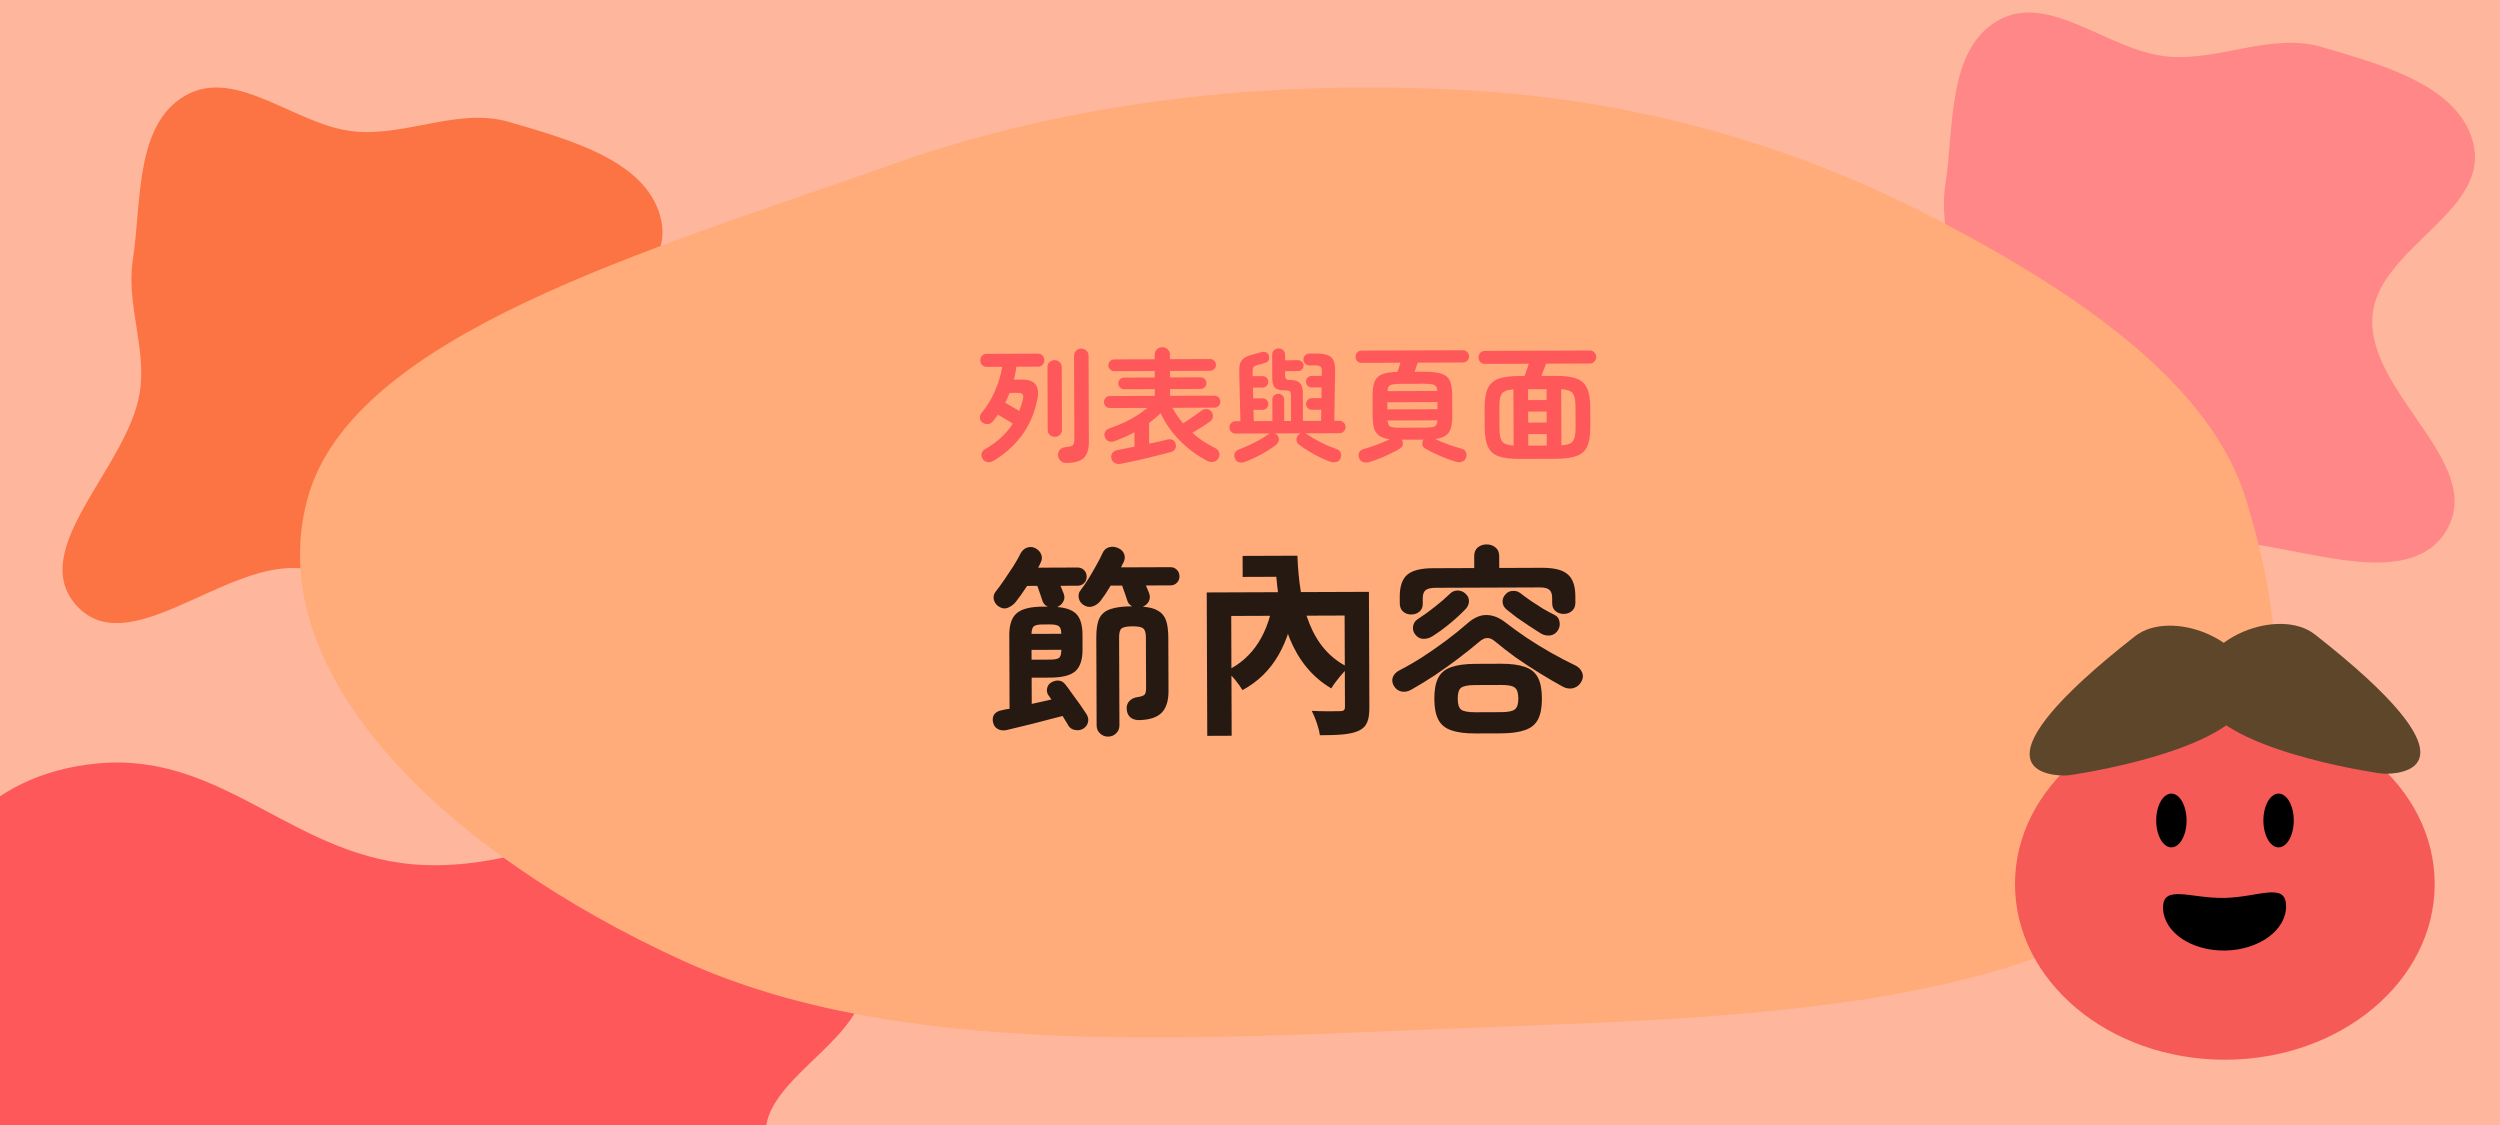 <svg width="200" height="90" viewBox="0 0 200 90" fill="none" xmlns="http://www.w3.org/2000/svg">
<g clip-path="url(#clip0_1720_2034)">
<rect width="200" height="90" fill="#FEB79D"/>
<path fill-rule="evenodd" clip-rule="evenodd" d="M-6.18 85.526C-5.521 81.351 -9.948 77.257 -7.655 73.239C-4.948 68.497 -1.652 61.992 7.772 61.078C17.997 60.087 23.6 68.826 33.978 69.205C45.818 69.637 56.588 60.196 66.887 63.237C76.243 66 70.121 74.012 68.975 79.539C68.168 83.434 61.536 86.431 61.267 90.346C60.85 96.397 75.769 103.853 67.023 107.895C58.356 111.9 45.738 103.802 34.253 102.83C27.316 102.243 20.566 103.925 13.618 103.373C4.658 102.66 -7.251 103.227 -11.753 99.17C-16.321 95.052 -6.927 90.254 -6.18 85.526Z" fill="#FE585B"/>
<path fill-rule="evenodd" clip-rule="evenodd" d="M28.474 10.53C32.649 10.872 36.743 8.58 40.761 9.767C45.503 11.168 52.008 12.874 52.922 17.752C53.913 23.046 45.174 25.946 44.795 31.318C44.363 37.447 53.804 43.022 50.763 48.353C48 53.196 39.988 50.027 34.461 49.434C30.566 49.016 27.569 45.584 23.654 45.444C17.603 45.228 10.147 52.951 6.105 48.424C2.1 43.937 10.197 37.406 11.17 31.46C11.758 27.869 10.075 24.375 10.627 20.779C11.34 16.14 10.773 9.976 14.83 7.646C18.948 5.281 23.746 10.143 28.474 10.53Z" fill="#FC7443"/>
<path fill-rule="evenodd" clip-rule="evenodd" d="M173.474 4.53C177.649 4.872 181.743 2.58 185.761 3.767C190.503 5.168 197.008 6.874 197.922 11.752C198.913 17.046 190.174 19.946 189.795 25.318C189.363 31.447 198.804 37.022 195.763 42.353C193 47.196 184.988 44.027 179.461 43.434C175.566 43.016 172.569 39.584 168.654 39.444C162.603 39.228 155.147 46.951 151.105 42.424C147.1 37.937 155.198 31.406 156.17 25.46C156.757 21.869 155.075 18.375 155.627 14.779C156.34 10.14 155.773 3.976 159.83 1.646C163.948 -0.719 168.746 4.143 173.474 4.53Z" fill="#FF8787"/>
<path fill-rule="evenodd" clip-rule="evenodd" d="M117.063 7.205C131.49 7.98 144.155 11.905 154.996 17.578C166.733 23.719 176.896 30.86 179.688 39.971C183.097 51.095 184.354 63.745 171.749 72.255C158.691 81.071 136.857 81.474 117.063 82.25C95.236 83.105 71.899 84.751 54.603 76.845C35.616 68.165 20.857 53.977 24.577 39.971C28.089 26.753 52.105 19.98 71.539 13.095C85.386 8.19 100.98 6.341 117.063 7.205Z" fill="#FFAB7A"/>
<ellipse cx="177.987" cy="70.727" rx="16.788" ry="14.051" fill="#F55A57"/>
<ellipse cx="173.711" cy="65.639" rx="1.215" ry="2.151" fill="black"/>
<ellipse cx="182.286" cy="65.639" rx="1.215" ry="2.151" fill="black"/>
<path d="M173.043 72.644C173.079 74.572 175.312 76.094 178.031 76.043C180.749 75.992 182.924 74.388 182.888 72.46C182.852 70.533 180.67 71.782 177.952 71.833C175.233 71.884 173.007 70.717 173.043 72.644Z" fill="black"/>
<path d="M170.796 50.904C173.677 48.645 180.1 51.191 180.1 55.022C180.101 59.542 168.086 61.623 165.801 61.978C165.552 62.017 165.303 62.044 165.054 62.039C163.425 62.006 157.615 61.237 170.796 50.904Z" fill="#6E5232"/>
<path d="M170.796 50.904C173.677 48.645 180.1 51.191 180.1 55.022C180.101 59.542 168.086 61.623 165.801 61.978C165.552 62.017 165.303 62.044 165.054 62.039C163.425 62.006 157.615 61.237 170.796 50.904Z" fill="url(#paint0_radial_1720_2034)" fill-opacity="0.15"/>
<path d="M185.2 50.763C182.319 48.505 175.896 51.051 175.896 54.881C175.896 59.401 187.91 61.483 190.195 61.837C190.445 61.876 190.693 61.903 190.942 61.898C192.571 61.866 198.381 61.097 185.2 50.763Z" fill="#6E5232"/>
<path d="M185.2 50.763C182.319 48.505 175.896 51.051 175.896 54.881C175.896 59.401 187.91 61.483 190.195 61.837C190.445 61.876 190.693 61.903 190.942 61.898C192.571 61.866 198.381 61.097 185.2 50.763Z" fill="url(#paint1_radial_1720_2034)" fill-opacity="0.15"/>
<path d="M79.456 36.878C79.289 36.971 79.123 36.999 78.956 36.959C78.796 36.92 78.675 36.827 78.595 36.681C78.514 36.534 78.494 36.394 78.533 36.261C78.579 36.121 78.676 36.007 78.822 35.92C79.308 35.645 79.73 35.34 80.089 35.005C80.454 34.664 80.766 34.293 81.025 33.892C80.931 33.825 80.811 33.749 80.664 33.663C80.517 33.577 80.37 33.491 80.223 33.405C80.076 33.312 79.949 33.236 79.842 33.176C79.776 33.27 79.706 33.36 79.633 33.447C79.567 33.534 79.497 33.624 79.424 33.718C79.318 33.845 79.188 33.915 79.035 33.929C78.881 33.943 78.735 33.9 78.594 33.801C78.474 33.715 78.407 33.595 78.393 33.441C78.386 33.288 78.425 33.158 78.511 33.051C78.936 32.549 79.291 31.975 79.575 31.327C79.866 30.679 80.067 30.019 80.178 29.345L78.948 29.349C78.788 29.35 78.661 29.3 78.567 29.201C78.473 29.101 78.426 28.978 78.426 28.831C78.425 28.685 78.471 28.561 78.564 28.461C78.657 28.36 78.784 28.31 78.944 28.309L83.024 28.294C83.184 28.294 83.311 28.343 83.404 28.443C83.498 28.543 83.545 28.666 83.546 28.812C83.546 28.959 83.5 29.082 83.407 29.183C83.314 29.283 83.188 29.334 83.028 29.334L81.308 29.341C81.288 29.507 81.262 29.677 81.23 29.851C81.197 30.024 81.157 30.198 81.112 30.371L81.772 30.369C82.305 30.367 82.665 30.502 82.853 30.775C83.047 31.047 83.092 31.437 82.987 31.944C82.758 33.079 82.335 34.053 81.718 34.869C81.108 35.678 80.354 36.348 79.456 36.878ZM85.276 37.036C85.103 37.037 84.956 36.977 84.836 36.858C84.722 36.738 84.658 36.595 84.644 36.428C84.637 36.255 84.683 36.108 84.782 35.988C84.889 35.867 85.035 35.797 85.222 35.776C85.421 35.755 85.575 35.728 85.681 35.694C85.788 35.661 85.858 35.6 85.891 35.514C85.93 35.42 85.95 35.287 85.949 35.114L85.924 28.474C85.924 28.3 85.98 28.16 86.093 28.053C86.206 27.946 86.342 27.892 86.502 27.891C86.662 27.891 86.799 27.944 86.913 28.05C87.027 28.156 87.084 28.296 87.085 28.469L87.11 35.339C87.112 35.946 86.974 36.38 86.695 36.641C86.422 36.902 85.95 37.033 85.276 37.036ZM84.388 34.949C84.228 34.95 84.092 34.897 83.978 34.791C83.871 34.684 83.817 34.548 83.816 34.381L83.798 29.381C83.797 29.208 83.85 29.071 83.956 28.971C84.069 28.864 84.206 28.81 84.366 28.809C84.519 28.809 84.653 28.862 84.766 28.968C84.88 29.067 84.937 29.204 84.938 29.377L84.956 34.377C84.957 34.544 84.901 34.681 84.788 34.788C84.675 34.895 84.542 34.949 84.388 34.949ZM81.541 32.88C81.6 32.733 81.653 32.583 81.699 32.429C81.745 32.276 81.788 32.122 81.827 31.969C81.88 31.768 81.873 31.629 81.806 31.549C81.746 31.469 81.615 31.43 81.415 31.43L80.765 31.433C80.713 31.566 80.656 31.7 80.597 31.833C80.544 31.96 80.481 32.087 80.408 32.214C80.508 32.267 80.629 32.337 80.769 32.423C80.909 32.502 81.05 32.585 81.19 32.671C81.33 32.751 81.447 32.82 81.541 32.88ZM89.626 37.11C89.447 37.137 89.29 37.108 89.156 37.022C89.023 36.942 88.939 36.816 88.905 36.642C88.877 36.469 88.914 36.326 89.013 36.212C89.113 36.098 89.246 36.028 89.412 36.001C89.592 35.967 89.796 35.926 90.022 35.878C90.255 35.831 90.502 35.783 90.761 35.736L90.757 34.576C90.498 34.717 90.235 34.848 89.969 34.969C89.709 35.083 89.453 35.187 89.2 35.281C89.007 35.349 88.84 35.356 88.7 35.303C88.56 35.251 88.456 35.144 88.389 34.984C88.335 34.845 88.338 34.708 88.397 34.574C88.457 34.434 88.583 34.33 88.776 34.263C89.369 34.061 89.921 33.822 90.433 33.547C90.952 33.265 91.404 32.96 91.79 32.632L88.8 32.643C88.667 32.643 88.553 32.597 88.46 32.504C88.366 32.411 88.319 32.298 88.318 32.165C88.318 32.031 88.364 31.918 88.457 31.824C88.55 31.73 88.663 31.683 88.796 31.683L92.386 31.67L92.384 31.13L89.934 31.139C89.808 31.139 89.698 31.093 89.604 31C89.51 30.907 89.463 30.797 89.463 30.67C89.462 30.544 89.508 30.437 89.602 30.35C89.695 30.256 89.804 30.209 89.931 30.209L92.381 30.2L92.379 29.68L89.139 29.692C89.012 29.692 88.902 29.646 88.808 29.553C88.715 29.46 88.668 29.35 88.667 29.223C88.667 29.09 88.713 28.98 88.806 28.893C88.899 28.799 89.009 28.752 89.136 28.752L92.376 28.74L92.374 28.39C92.374 28.203 92.433 28.056 92.553 27.949C92.672 27.835 92.815 27.778 92.982 27.777C93.155 27.777 93.299 27.833 93.413 27.946C93.533 28.052 93.594 28.198 93.594 28.385L93.596 28.735L96.805 28.723C96.939 28.723 97.049 28.769 97.136 28.862C97.23 28.948 97.277 29.058 97.277 29.191C97.278 29.318 97.231 29.428 97.138 29.522C97.052 29.616 96.942 29.663 96.809 29.663L93.599 29.675L93.601 30.195L96.051 30.186C96.184 30.186 96.294 30.232 96.381 30.325C96.468 30.411 96.512 30.518 96.513 30.644C96.513 30.771 96.47 30.881 96.384 30.975C96.297 31.068 96.188 31.116 96.054 31.116L93.604 31.125L93.606 31.665L97.146 31.652C97.28 31.651 97.393 31.698 97.487 31.791C97.581 31.884 97.628 31.997 97.628 32.13C97.629 32.264 97.582 32.377 97.489 32.471C97.396 32.564 97.283 32.611 97.15 32.612L93.79 32.624C93.917 32.851 94.052 33.07 94.192 33.283C94.34 33.489 94.49 33.685 94.645 33.871C94.804 33.771 94.977 33.657 95.163 33.529C95.356 33.402 95.536 33.278 95.702 33.157C95.875 33.037 96.008 32.94 96.101 32.866C96.221 32.765 96.36 32.718 96.52 32.724C96.687 32.724 96.817 32.79 96.911 32.923C97.005 33.049 97.045 33.186 97.033 33.332C97.02 33.479 96.954 33.599 96.834 33.693C96.674 33.814 96.455 33.965 96.176 34.146C95.903 34.32 95.64 34.481 95.387 34.629C95.662 34.874 95.953 35.1 96.26 35.305C96.574 35.504 96.901 35.69 97.242 35.862C97.376 35.928 97.469 36.037 97.523 36.191C97.577 36.337 97.564 36.487 97.485 36.641C97.399 36.808 97.266 36.908 97.086 36.942C96.906 36.976 96.733 36.95 96.566 36.864C95.764 36.44 95.039 35.903 94.39 35.252C93.741 34.595 93.228 33.863 92.852 33.058C92.573 33.326 92.263 33.587 91.924 33.841L91.931 35.491C92.21 35.437 92.474 35.383 92.72 35.328C92.973 35.267 93.189 35.213 93.369 35.166C93.536 35.125 93.683 35.135 93.809 35.194C93.936 35.254 94.017 35.36 94.051 35.513C94.098 35.693 94.079 35.84 93.992 35.954C93.906 36.061 93.786 36.134 93.633 36.175C93.387 36.243 93.097 36.317 92.764 36.398C92.431 36.486 92.078 36.574 91.705 36.662C91.338 36.75 90.975 36.831 90.616 36.906C90.256 36.981 89.926 37.049 89.626 37.11ZM106.416 36.938C106.176 36.852 105.905 36.736 105.605 36.591C105.304 36.445 105.007 36.283 104.713 36.104C104.419 35.925 104.158 35.749 103.931 35.577C103.811 35.484 103.74 35.367 103.72 35.228C103.706 35.081 103.742 34.951 103.828 34.837C103.901 34.75 103.981 34.693 104.068 34.666L101.988 34.674C102.028 34.694 102.068 34.717 102.108 34.744C102.148 34.77 102.181 34.803 102.208 34.843C102.302 34.969 102.333 35.103 102.3 35.243C102.274 35.376 102.207 35.486 102.101 35.574C101.902 35.734 101.659 35.902 101.373 36.076C101.087 36.251 100.791 36.412 100.485 36.56C100.185 36.707 99.909 36.832 99.656 36.933C99.463 37.007 99.29 37.024 99.136 36.985C98.983 36.952 98.869 36.852 98.795 36.686C98.728 36.533 98.724 36.386 98.783 36.246C98.843 36.106 98.959 36.005 99.132 35.945C99.385 35.85 99.651 35.739 99.931 35.612C100.217 35.477 100.49 35.34 100.75 35.199C101.009 35.051 101.232 34.91 101.418 34.776C101.445 34.756 101.471 34.739 101.498 34.726C101.531 34.706 101.561 34.689 101.588 34.675L98.858 34.686C98.718 34.686 98.597 34.64 98.497 34.547C98.403 34.447 98.356 34.331 98.356 34.197C98.355 34.057 98.401 33.941 98.495 33.847C98.594 33.747 98.714 33.696 98.854 33.696L99.234 33.694L99.139 29.805C99.132 29.505 99.154 29.265 99.207 29.084C99.266 28.897 99.376 28.75 99.535 28.643C99.695 28.529 99.924 28.435 100.224 28.36C100.337 28.327 100.451 28.296 100.564 28.269C100.684 28.235 100.8 28.202 100.913 28.168C101.04 28.134 101.16 28.14 101.274 28.187C101.387 28.226 101.464 28.313 101.505 28.446C101.552 28.592 101.546 28.719 101.486 28.826C101.433 28.926 101.34 28.993 101.207 29.027C101.12 29.054 101.027 29.084 100.927 29.118C100.827 29.145 100.74 29.165 100.667 29.179C100.461 29.233 100.331 29.297 100.278 29.37C100.225 29.437 100.202 29.574 100.209 29.781L100.211 30.091L100.991 30.088C101.124 30.087 101.234 30.13 101.321 30.216C101.415 30.303 101.462 30.413 101.462 30.546C101.463 30.673 101.416 30.783 101.324 30.877C101.237 30.963 101.127 31.007 100.994 31.008L100.234 31.011L100.257 31.87L100.997 31.868C101.131 31.867 101.241 31.91 101.328 31.996C101.421 32.083 101.468 32.193 101.469 32.326C101.469 32.453 101.423 32.563 101.33 32.656C101.244 32.743 101.134 32.787 101.001 32.788L100.281 32.79L100.304 33.69L101.794 33.685L101.788 31.965C101.787 31.825 101.833 31.715 101.926 31.634C102.019 31.547 102.129 31.503 102.256 31.503C102.389 31.503 102.499 31.545 102.586 31.632C102.68 31.711 102.727 31.821 102.728 31.961L102.734 33.681L103.284 33.679L103.277 31.689C103.276 31.496 103.249 31.373 103.195 31.32C103.148 31.26 103.018 31.23 102.805 31.231C102.425 31.232 102.158 31.163 102.004 31.024C101.857 30.878 101.783 30.608 101.781 30.215L101.774 28.385C101.774 28.231 101.823 28.108 101.923 28.014C102.023 27.921 102.142 27.873 102.282 27.873C102.422 27.872 102.543 27.919 102.643 28.012C102.75 28.105 102.804 28.228 102.804 28.381L102.806 28.821L103.846 28.817C103.966 28.817 104.069 28.86 104.156 28.946C104.243 29.026 104.287 29.125 104.287 29.245C104.288 29.366 104.245 29.469 104.159 29.556C104.072 29.643 103.969 29.687 103.849 29.687L102.809 29.691L102.81 29.991C102.811 30.171 102.845 30.288 102.912 30.341C102.978 30.387 103.108 30.41 103.302 30.409C103.615 30.408 103.845 30.487 103.993 30.647C104.147 30.799 104.224 31.066 104.226 31.446L104.234 33.676L105.684 33.67L105.701 32.78L104.951 32.783C104.824 32.783 104.714 32.737 104.62 32.644C104.533 32.551 104.489 32.441 104.489 32.315C104.488 32.188 104.531 32.081 104.618 31.994C104.711 31.901 104.82 31.854 104.947 31.853L105.717 31.85L105.724 30.99L104.944 30.993C104.817 30.994 104.707 30.951 104.613 30.864C104.526 30.771 104.483 30.661 104.482 30.535C104.482 30.401 104.525 30.291 104.611 30.204C104.704 30.117 104.814 30.073 104.941 30.073L105.741 30.07L105.749 29.76C105.755 29.547 105.721 29.407 105.648 29.34C105.574 29.267 105.431 29.231 105.217 29.232L104.747 29.234C104.621 29.234 104.511 29.188 104.417 29.095C104.323 29.002 104.276 28.892 104.276 28.765C104.275 28.632 104.321 28.519 104.414 28.425C104.507 28.331 104.617 28.284 104.744 28.284L105.284 28.282C105.691 28.28 106.004 28.326 106.224 28.418C106.451 28.504 106.609 28.654 106.696 28.866C106.784 29.079 106.821 29.373 106.809 29.746L106.744 33.666L107.144 33.665C107.284 33.664 107.401 33.714 107.494 33.814C107.595 33.907 107.645 34.023 107.646 34.163C107.646 34.296 107.597 34.413 107.497 34.514C107.404 34.607 107.288 34.654 107.148 34.655L104.398 34.665C104.431 34.672 104.464 34.685 104.498 34.705C104.538 34.725 104.571 34.744 104.598 34.764C104.798 34.904 105.036 35.049 105.31 35.202C105.583 35.347 105.864 35.486 106.151 35.619C106.445 35.744 106.705 35.846 106.932 35.926C107.086 35.972 107.189 36.061 107.243 36.195C107.304 36.334 107.308 36.478 107.255 36.624C107.189 36.811 107.073 36.922 106.906 36.956C106.746 36.996 106.583 36.99 106.416 36.938ZM109.536 36.966C109.35 37.02 109.183 37.017 109.036 36.958C108.889 36.905 108.789 36.802 108.735 36.649C108.668 36.496 108.667 36.346 108.733 36.199C108.799 36.059 108.926 35.965 109.112 35.918C109.425 35.83 109.772 35.715 110.151 35.574C110.537 35.432 110.88 35.288 111.179 35.14C110.819 35.088 110.539 34.996 110.338 34.863C110.145 34.724 110.007 34.528 109.926 34.275C109.852 34.015 109.814 33.678 109.812 33.265L109.807 31.685C109.805 31.198 109.857 30.818 109.962 30.544C110.068 30.271 110.264 30.073 110.55 29.952C110.843 29.831 111.259 29.763 111.799 29.748C111.832 29.654 111.872 29.537 111.918 29.397C111.964 29.257 112.004 29.13 112.037 29.017L108.937 29.028C108.79 29.029 108.67 28.983 108.576 28.89C108.489 28.79 108.445 28.673 108.445 28.54C108.444 28.407 108.487 28.293 108.574 28.2C108.667 28.099 108.786 28.049 108.933 28.048L117.023 28.018C117.176 28.018 117.297 28.067 117.384 28.167C117.477 28.26 117.524 28.373 117.525 28.506C117.525 28.64 117.479 28.757 117.386 28.857C117.3 28.951 117.18 28.998 117.027 28.998L113.417 29.012C113.377 29.132 113.334 29.259 113.288 29.392C113.249 29.526 113.209 29.642 113.169 29.742L113.869 29.74C114.343 29.738 114.729 29.767 115.03 29.826C115.33 29.878 115.564 29.977 115.731 30.123C115.898 30.262 116.012 30.459 116.073 30.712C116.141 30.958 116.175 31.275 116.177 31.661L116.182 33.241C116.184 33.655 116.145 33.992 116.066 34.252C115.994 34.505 115.858 34.703 115.658 34.843C115.465 34.977 115.186 35.072 114.819 35.127C115.127 35.272 115.47 35.414 115.851 35.553C116.238 35.691 116.589 35.803 116.902 35.889C117.089 35.935 117.213 36.028 117.273 36.167C117.34 36.314 117.344 36.464 117.285 36.617C117.225 36.771 117.123 36.875 116.976 36.928C116.836 36.989 116.67 36.993 116.476 36.94C116.216 36.861 115.932 36.762 115.625 36.644C115.318 36.525 115.021 36.396 114.734 36.257C114.453 36.124 114.213 35.999 114.012 35.88C113.885 35.8 113.811 35.697 113.791 35.57C113.771 35.444 113.793 35.317 113.86 35.19L113.87 35.17L112.14 35.176L112.15 35.196C112.223 35.323 112.247 35.449 112.221 35.576C112.201 35.703 112.125 35.806 111.992 35.887C111.799 36.008 111.56 36.135 111.274 36.27C110.994 36.411 110.701 36.542 110.395 36.663C110.089 36.784 109.803 36.885 109.536 36.966ZM110.991 32.751L115 32.736L114.998 32.166L110.988 32.181L110.991 32.751ZM112.086 34.217L113.916 34.21C114.203 34.209 114.419 34.198 114.566 34.177C114.719 34.15 114.826 34.096 114.885 34.016C114.945 33.929 114.981 33.799 114.994 33.626L111.004 33.641C111.018 33.814 111.055 33.944 111.115 34.03C111.176 34.11 111.282 34.163 111.436 34.189C111.589 34.208 111.806 34.218 112.086 34.217ZM110.995 31.291L114.985 31.276C114.971 31.102 114.931 30.976 114.864 30.896C114.803 30.817 114.697 30.764 114.543 30.738C114.396 30.711 114.183 30.699 113.903 30.7L112.073 30.707C111.793 30.708 111.576 30.722 111.423 30.749C111.277 30.776 111.17 30.83 111.104 30.91C111.044 30.99 111.008 31.117 110.995 31.291ZM121.535 36.712C120.835 36.714 120.285 36.643 119.884 36.498C119.484 36.352 119.2 36.097 119.032 35.731C118.864 35.358 118.778 34.835 118.776 34.162L118.77 32.652C118.768 31.979 118.849 31.458 119.014 31.091C119.18 30.717 119.462 30.456 119.862 30.308C120.261 30.16 120.811 30.084 121.511 30.082L121.961 30.08C122.014 29.946 122.073 29.786 122.139 29.599C122.205 29.412 122.261 29.245 122.307 29.099L118.787 29.112C118.634 29.112 118.51 29.059 118.417 28.953C118.329 28.847 118.286 28.727 118.285 28.594C118.285 28.454 118.328 28.333 118.414 28.233C118.507 28.126 118.63 28.072 118.783 28.072L127.193 28.041C127.347 28.04 127.467 28.093 127.554 28.199C127.647 28.299 127.695 28.419 127.695 28.559C127.696 28.692 127.649 28.812 127.556 28.919C127.47 29.026 127.35 29.08 127.197 29.081L123.687 29.094C123.634 29.24 123.572 29.404 123.499 29.584C123.433 29.765 123.37 29.928 123.311 30.075L124.461 30.071C125.167 30.068 125.718 30.139 126.111 30.285C126.512 30.43 126.796 30.689 126.964 31.061C127.132 31.427 127.218 31.947 127.22 32.62L127.226 34.13C127.228 34.804 127.147 35.327 126.982 35.701C126.816 36.069 126.534 36.326 126.134 36.474C125.742 36.623 125.192 36.698 124.485 36.701L121.535 36.712ZM124.911 35.629C125.231 35.608 125.471 35.554 125.631 35.466C125.797 35.372 125.906 35.225 125.959 35.025C126.018 34.818 126.047 34.535 126.046 34.175L126.04 32.575C126.039 32.208 126.008 31.925 125.947 31.725C125.893 31.525 125.782 31.383 125.615 31.296C125.455 31.204 125.215 31.151 124.895 31.139L124.911 35.629ZM121.091 35.643L121.075 31.153C120.761 31.168 120.522 31.222 120.355 31.316C120.196 31.403 120.086 31.55 120.027 31.757C119.974 31.957 119.949 32.237 119.95 32.597L119.956 34.197C119.957 34.557 119.985 34.841 120.039 35.047C120.1 35.247 120.21 35.393 120.371 35.486C120.538 35.572 120.778 35.624 121.091 35.643ZM122.261 35.649L123.741 35.643L123.738 34.723L122.258 34.729L122.261 35.649ZM122.255 33.809L123.735 33.803L123.731 32.923L122.251 32.929L122.255 33.809ZM122.248 32.009L123.728 32.003L123.725 31.133L122.245 31.139L122.248 32.009Z" fill="#FE585B"/>
<path d="M80.547 58.399C80.27 58.464 80.03 58.438 79.827 58.322C79.624 58.216 79.495 58.035 79.441 57.779C79.387 57.523 79.423 57.31 79.55 57.139C79.689 56.968 79.891 56.86 80.157 56.816C80.243 56.795 80.338 56.773 80.445 56.751C80.552 56.73 80.658 56.713 80.765 56.702L80.743 50.798C80.74 49.977 80.941 49.395 81.344 49.052C81.749 48.709 82.436 48.536 83.407 48.532L83.823 48.531C83.63 48.446 83.496 48.313 83.421 48.132C83.367 47.972 83.297 47.765 83.211 47.509C83.124 47.253 83.049 47.04 82.984 46.87L82.168 46.873C82.009 47.119 81.85 47.354 81.691 47.579C81.532 47.793 81.383 47.99 81.245 48.172C81.075 48.376 80.868 48.526 80.623 48.623C80.389 48.719 80.143 48.683 79.886 48.513C79.683 48.376 79.555 48.189 79.501 47.955C79.457 47.72 79.504 47.517 79.642 47.346C79.855 47.079 80.088 46.758 80.343 46.384C80.608 45.999 80.857 45.624 81.091 45.261C81.324 44.887 81.499 44.577 81.615 44.331C81.742 44.075 81.918 43.903 82.141 43.817C82.376 43.731 82.6 43.741 82.813 43.846C83.059 43.974 83.22 44.144 83.295 44.357C83.381 44.559 83.371 44.767 83.266 44.981C83.234 45.045 83.202 45.114 83.17 45.189C83.138 45.264 83.096 45.339 83.043 45.414L86.211 45.402C86.414 45.401 86.585 45.47 86.724 45.608C86.863 45.746 86.933 45.922 86.934 46.135C86.934 46.338 86.866 46.509 86.728 46.648C86.59 46.787 86.419 46.857 86.216 46.858L84.84 46.863L85.099 47.502C85.185 47.736 85.17 47.95 85.053 48.142C84.947 48.335 84.788 48.474 84.575 48.56C85.322 48.621 85.845 48.822 86.145 49.162C86.445 49.502 86.596 50.041 86.599 50.776L86.603 51.944C86.606 52.766 86.416 53.348 86.034 53.691C85.651 54.033 84.969 54.207 83.988 54.21L82.532 54.216L82.539 56.312C82.817 56.257 83.088 56.198 83.355 56.133C83.632 56.068 83.888 56.008 84.122 55.954C84.079 55.901 84.036 55.847 83.993 55.794C83.961 55.73 83.924 55.677 83.881 55.635C83.763 55.464 83.725 55.278 83.767 55.075C83.809 54.862 83.92 54.701 84.101 54.594C84.303 54.476 84.506 54.427 84.709 54.447C84.911 54.468 85.082 54.569 85.222 54.75C85.361 54.92 85.538 55.159 85.752 55.468C85.977 55.766 86.197 56.069 86.412 56.377C86.626 56.686 86.798 56.941 86.927 57.143C87.055 57.356 87.094 57.564 87.041 57.767C86.999 57.98 86.872 58.157 86.659 58.296C86.457 58.414 86.233 58.447 85.987 58.395C85.752 58.353 85.576 58.231 85.458 58.029C85.404 57.922 85.334 57.805 85.249 57.678C85.173 57.55 85.093 57.417 85.007 57.279C84.698 57.365 84.341 57.457 83.936 57.554C83.531 57.663 83.115 57.771 82.689 57.879C82.274 57.987 81.874 58.085 81.49 58.172C81.117 58.269 80.803 58.345 80.547 58.399ZM88.645 58.929C88.4 58.93 88.186 58.845 88.004 58.675C87.822 58.516 87.731 58.298 87.73 58.02L87.704 51.012C87.701 50.351 87.779 49.844 87.938 49.492C88.108 49.128 88.4 48.877 88.815 48.736C89.231 48.585 89.817 48.509 90.575 48.506C90.393 48.41 90.27 48.278 90.205 48.107C90.151 47.947 90.081 47.74 89.995 47.484C89.909 47.228 89.833 47.015 89.768 46.845L88.856 46.848C88.719 47.073 88.581 47.292 88.443 47.506C88.305 47.709 88.172 47.896 88.045 48.067C87.875 48.281 87.662 48.431 87.407 48.517C87.162 48.593 86.916 48.551 86.67 48.392C86.467 48.254 86.344 48.068 86.3 47.834C86.257 47.599 86.304 47.396 86.442 47.225C86.633 46.979 86.84 46.68 87.062 46.327C87.285 45.963 87.497 45.6 87.698 45.236C87.91 44.862 88.075 44.542 88.191 44.275C88.307 44.008 88.488 43.842 88.733 43.777C88.989 43.712 89.234 43.737 89.469 43.854C89.704 43.96 89.86 44.119 89.935 44.332C90.011 44.545 89.995 44.759 89.889 44.972C89.858 45.047 89.821 45.117 89.778 45.181C89.746 45.245 89.715 45.314 89.683 45.389L93.635 45.374C93.838 45.374 94.009 45.442 94.148 45.581C94.287 45.719 94.357 45.894 94.358 46.108C94.359 46.31 94.29 46.481 94.152 46.62C94.013 46.76 93.843 46.83 93.64 46.83L91.672 46.838C91.726 46.944 91.775 47.056 91.818 47.173C91.861 47.28 91.898 47.376 91.931 47.461C92.017 47.695 92.007 47.914 91.901 48.117C91.795 48.309 91.636 48.449 91.423 48.535C91.956 48.575 92.367 48.686 92.656 48.866C92.955 49.036 93.164 49.291 93.283 49.632C93.401 49.973 93.462 50.426 93.464 50.991L93.48 55.279C93.483 56.068 93.298 56.65 92.926 57.025C92.565 57.389 91.974 57.583 91.152 57.608C90.896 57.619 90.667 57.556 90.464 57.418C90.271 57.27 90.164 57.051 90.141 56.763C90.108 56.508 90.171 56.289 90.331 56.107C90.501 55.914 90.73 55.801 91.017 55.768C91.295 55.724 91.476 55.66 91.561 55.574C91.646 55.489 91.688 55.312 91.687 55.046L91.672 50.998C91.67 50.624 91.6 50.385 91.461 50.279C91.333 50.162 91.044 50.104 90.597 50.106C90.148 50.107 89.855 50.167 89.717 50.285C89.59 50.392 89.526 50.632 89.528 51.006L89.554 58.014C89.555 58.291 89.465 58.51 89.284 58.671C89.114 58.842 88.901 58.928 88.645 58.929ZM82.526 52.776L83.982 52.77C84.366 52.769 84.617 52.72 84.734 52.623C84.851 52.516 84.909 52.303 84.907 51.983L82.523 51.992L82.526 52.776ZM82.519 50.712L84.903 50.703C84.901 50.394 84.837 50.191 84.708 50.096C84.591 50 84.345 49.953 83.972 49.954L83.412 49.956C83.06 49.958 82.825 50.007 82.708 50.103C82.591 50.199 82.528 50.402 82.519 50.712ZM96.538 47.396L108.554 47.351L108.561 49.239L98.498 49.276L98.533 58.86L96.581 58.868L96.538 47.396ZM107.562 47.355L109.514 47.348L109.549 56.58C109.552 57.603 109.362 58.164 108.676 58.471C107.989 58.777 106.981 58.813 105.589 58.818C105.523 58.258 105.216 57.396 104.942 56.869C105.822 56.913 106.91 56.909 107.214 56.892C107.502 56.891 107.597 56.795 107.597 56.555L107.562 47.355ZM99.408 44.473L102.992 44.46L102.998 46.14L99.414 46.153L99.408 44.473ZM101.744 44.464L103.792 44.457C103.951 48.568 104.875 51.941 107.873 53.386C107.458 53.771 106.805 54.558 106.503 55.071C103.344 53.211 102.275 49.55 102.051 45.327L101.747 45.328L101.744 44.464ZM101.9 47.824L103.661 48.121C103.13 51.483 101.906 53.856 99.4 55.209C99.142 54.762 98.515 53.98 98.13 53.662C100.318 52.614 101.51 50.577 101.9 47.824ZM118.036 58.676C117.236 58.679 116.596 58.596 116.116 58.427C115.635 58.269 115.287 57.988 115.072 57.583C114.858 57.178 114.749 56.619 114.746 55.904C114.744 55.19 114.848 54.629 115.06 54.223C115.272 53.817 115.617 53.533 116.097 53.371C116.576 53.199 117.216 53.111 118.016 53.108L120.064 53.1C120.864 53.097 121.504 53.181 121.985 53.349C122.465 53.508 122.813 53.789 123.028 54.194C123.243 54.598 123.351 55.158 123.354 55.872C123.357 56.587 123.252 57.147 123.04 57.553C122.829 57.96 122.483 58.244 122.003 58.405C121.524 58.578 120.884 58.666 120.084 58.669L118.036 58.676ZM112.897 49.159C112.641 49.16 112.422 49.081 112.24 48.922C112.069 48.762 111.983 48.544 111.982 48.266L111.98 47.754C111.977 46.922 112.172 46.335 112.565 45.992C112.969 45.639 113.657 45.46 114.627 45.457L117.939 45.444L117.936 44.5C117.935 44.191 118.03 43.956 118.221 43.795C118.423 43.635 118.658 43.554 118.924 43.553C119.202 43.552 119.437 43.631 119.629 43.79C119.833 43.949 119.935 44.184 119.936 44.493L119.939 45.437L123.363 45.424C124.334 45.421 125.017 45.594 125.413 45.945C125.82 46.284 126.025 46.87 126.028 47.702L126.03 48.214C126.031 48.492 125.941 48.711 125.76 48.871C125.579 49.032 125.361 49.113 125.105 49.114C124.849 49.115 124.63 49.041 124.448 48.892C124.266 48.744 124.175 48.531 124.174 48.253L124.172 47.821C124.171 47.523 124.096 47.309 123.946 47.182C123.807 47.055 123.54 46.992 123.145 46.993L114.857 47.024C114.463 47.025 114.191 47.09 114.042 47.219C113.893 47.347 113.819 47.561 113.82 47.86L113.822 48.292C113.823 48.569 113.733 48.783 113.552 48.933C113.372 49.083 113.153 49.158 112.897 49.159ZM112.903 55.175C112.637 55.325 112.376 55.374 112.12 55.322C111.864 55.27 111.661 55.121 111.51 54.876C111.371 54.631 111.343 54.397 111.428 54.172C111.512 53.948 111.688 53.766 111.954 53.627C112.561 53.315 113.183 52.955 113.822 52.548C114.46 52.129 115.083 51.695 115.689 51.245C116.306 50.784 116.864 50.334 117.364 49.895C117.874 49.434 118.385 49.203 118.897 49.201C119.42 49.199 119.943 49.405 120.468 49.819C120.96 50.201 121.511 50.599 122.12 51.013C122.74 51.427 123.387 51.824 124.061 52.206C124.734 52.587 125.391 52.931 126.032 53.238C126.278 53.355 126.455 53.535 126.562 53.78C126.67 54.015 126.655 54.26 126.517 54.517C126.379 54.784 126.167 54.961 125.879 55.047C125.602 55.123 125.319 55.086 125.031 54.938C124.432 54.61 123.807 54.244 123.155 53.841C122.502 53.438 121.872 53.025 121.262 52.6C120.663 52.165 120.123 51.746 119.641 51.342C119.395 51.13 119.171 51.029 118.968 51.041C118.776 51.041 118.558 51.149 118.313 51.363C117.835 51.77 117.292 52.204 116.686 52.665C116.09 53.115 115.468 53.56 114.819 54C114.17 54.429 113.531 54.821 112.903 55.175ZM118.03 56.98L120.078 56.972C120.654 56.97 121.027 56.894 121.197 56.744C121.378 56.594 121.468 56.306 121.466 55.879C121.464 55.442 121.373 55.154 121.191 55.016C121.02 54.868 120.646 54.794 120.07 54.797L118.022 54.804C117.435 54.806 117.052 54.882 116.871 55.032C116.701 55.172 116.617 55.46 116.618 55.897C116.62 56.324 116.706 56.612 116.877 56.76C117.059 56.909 117.444 56.982 118.03 56.98ZM114.6 50.897C114.365 51.047 114.115 51.117 113.848 51.108C113.592 51.098 113.373 50.971 113.191 50.726C113.062 50.545 113.014 50.337 113.045 50.102C113.086 49.857 113.214 49.664 113.427 49.525C113.863 49.246 114.31 48.925 114.767 48.56C115.235 48.196 115.634 47.853 115.963 47.532C116.144 47.339 116.357 47.242 116.602 47.241C116.858 47.24 117.077 47.33 117.259 47.511C117.441 47.681 117.527 47.883 117.517 48.118C117.507 48.342 117.418 48.545 117.248 48.727C116.854 49.134 116.435 49.519 115.988 49.884C115.552 50.248 115.089 50.586 114.6 50.897ZM123.287 50.688C123.02 50.519 122.715 50.323 122.373 50.1C122.031 49.877 121.694 49.649 121.362 49.416C121.041 49.172 120.763 48.954 120.528 48.763C120.335 48.603 120.228 48.407 120.206 48.172C120.194 47.937 120.268 47.734 120.427 47.563C120.576 47.381 120.768 47.285 121.002 47.273C121.247 47.251 121.461 47.314 121.643 47.463C121.889 47.654 122.172 47.861 122.493 48.084C122.814 48.296 123.135 48.502 123.456 48.704C123.787 48.895 124.092 49.059 124.369 49.197C124.583 49.302 124.712 49.473 124.755 49.707C124.809 49.941 124.778 50.166 124.662 50.379C124.524 50.625 124.322 50.775 124.055 50.83C123.789 50.873 123.533 50.826 123.287 50.688Z" fill="black" fill-opacity="0.85"/>
</g>
<defs>
<radialGradient id="paint0_radial_1720_2034" cx="0" cy="0" r="1" gradientUnits="userSpaceOnUse" gradientTransform="translate(0.559 46.835) rotate(65.489) scale(3.325 8.212)">
<stop offset="0.33" stop-opacity="0"/>
<stop offset="0.655" stop-opacity="0.6"/>
<stop offset="1"/>
</radialGradient>
<radialGradient id="paint1_radial_1720_2034" cx="0" cy="0" r="1" gradientUnits="userSpaceOnUse" gradientTransform="translate(355.296 45.857) rotate(114.511) scale(3.325 8.212)">
<stop offset="0.33" stop-opacity="0"/>
<stop offset="0.655" stop-opacity="0.6"/>
<stop offset="1"/>
</radialGradient>
<clipPath id="clip0_1720_2034">
<rect width="200" height="90" fill="white"/>
</clipPath>
</defs>
</svg>
